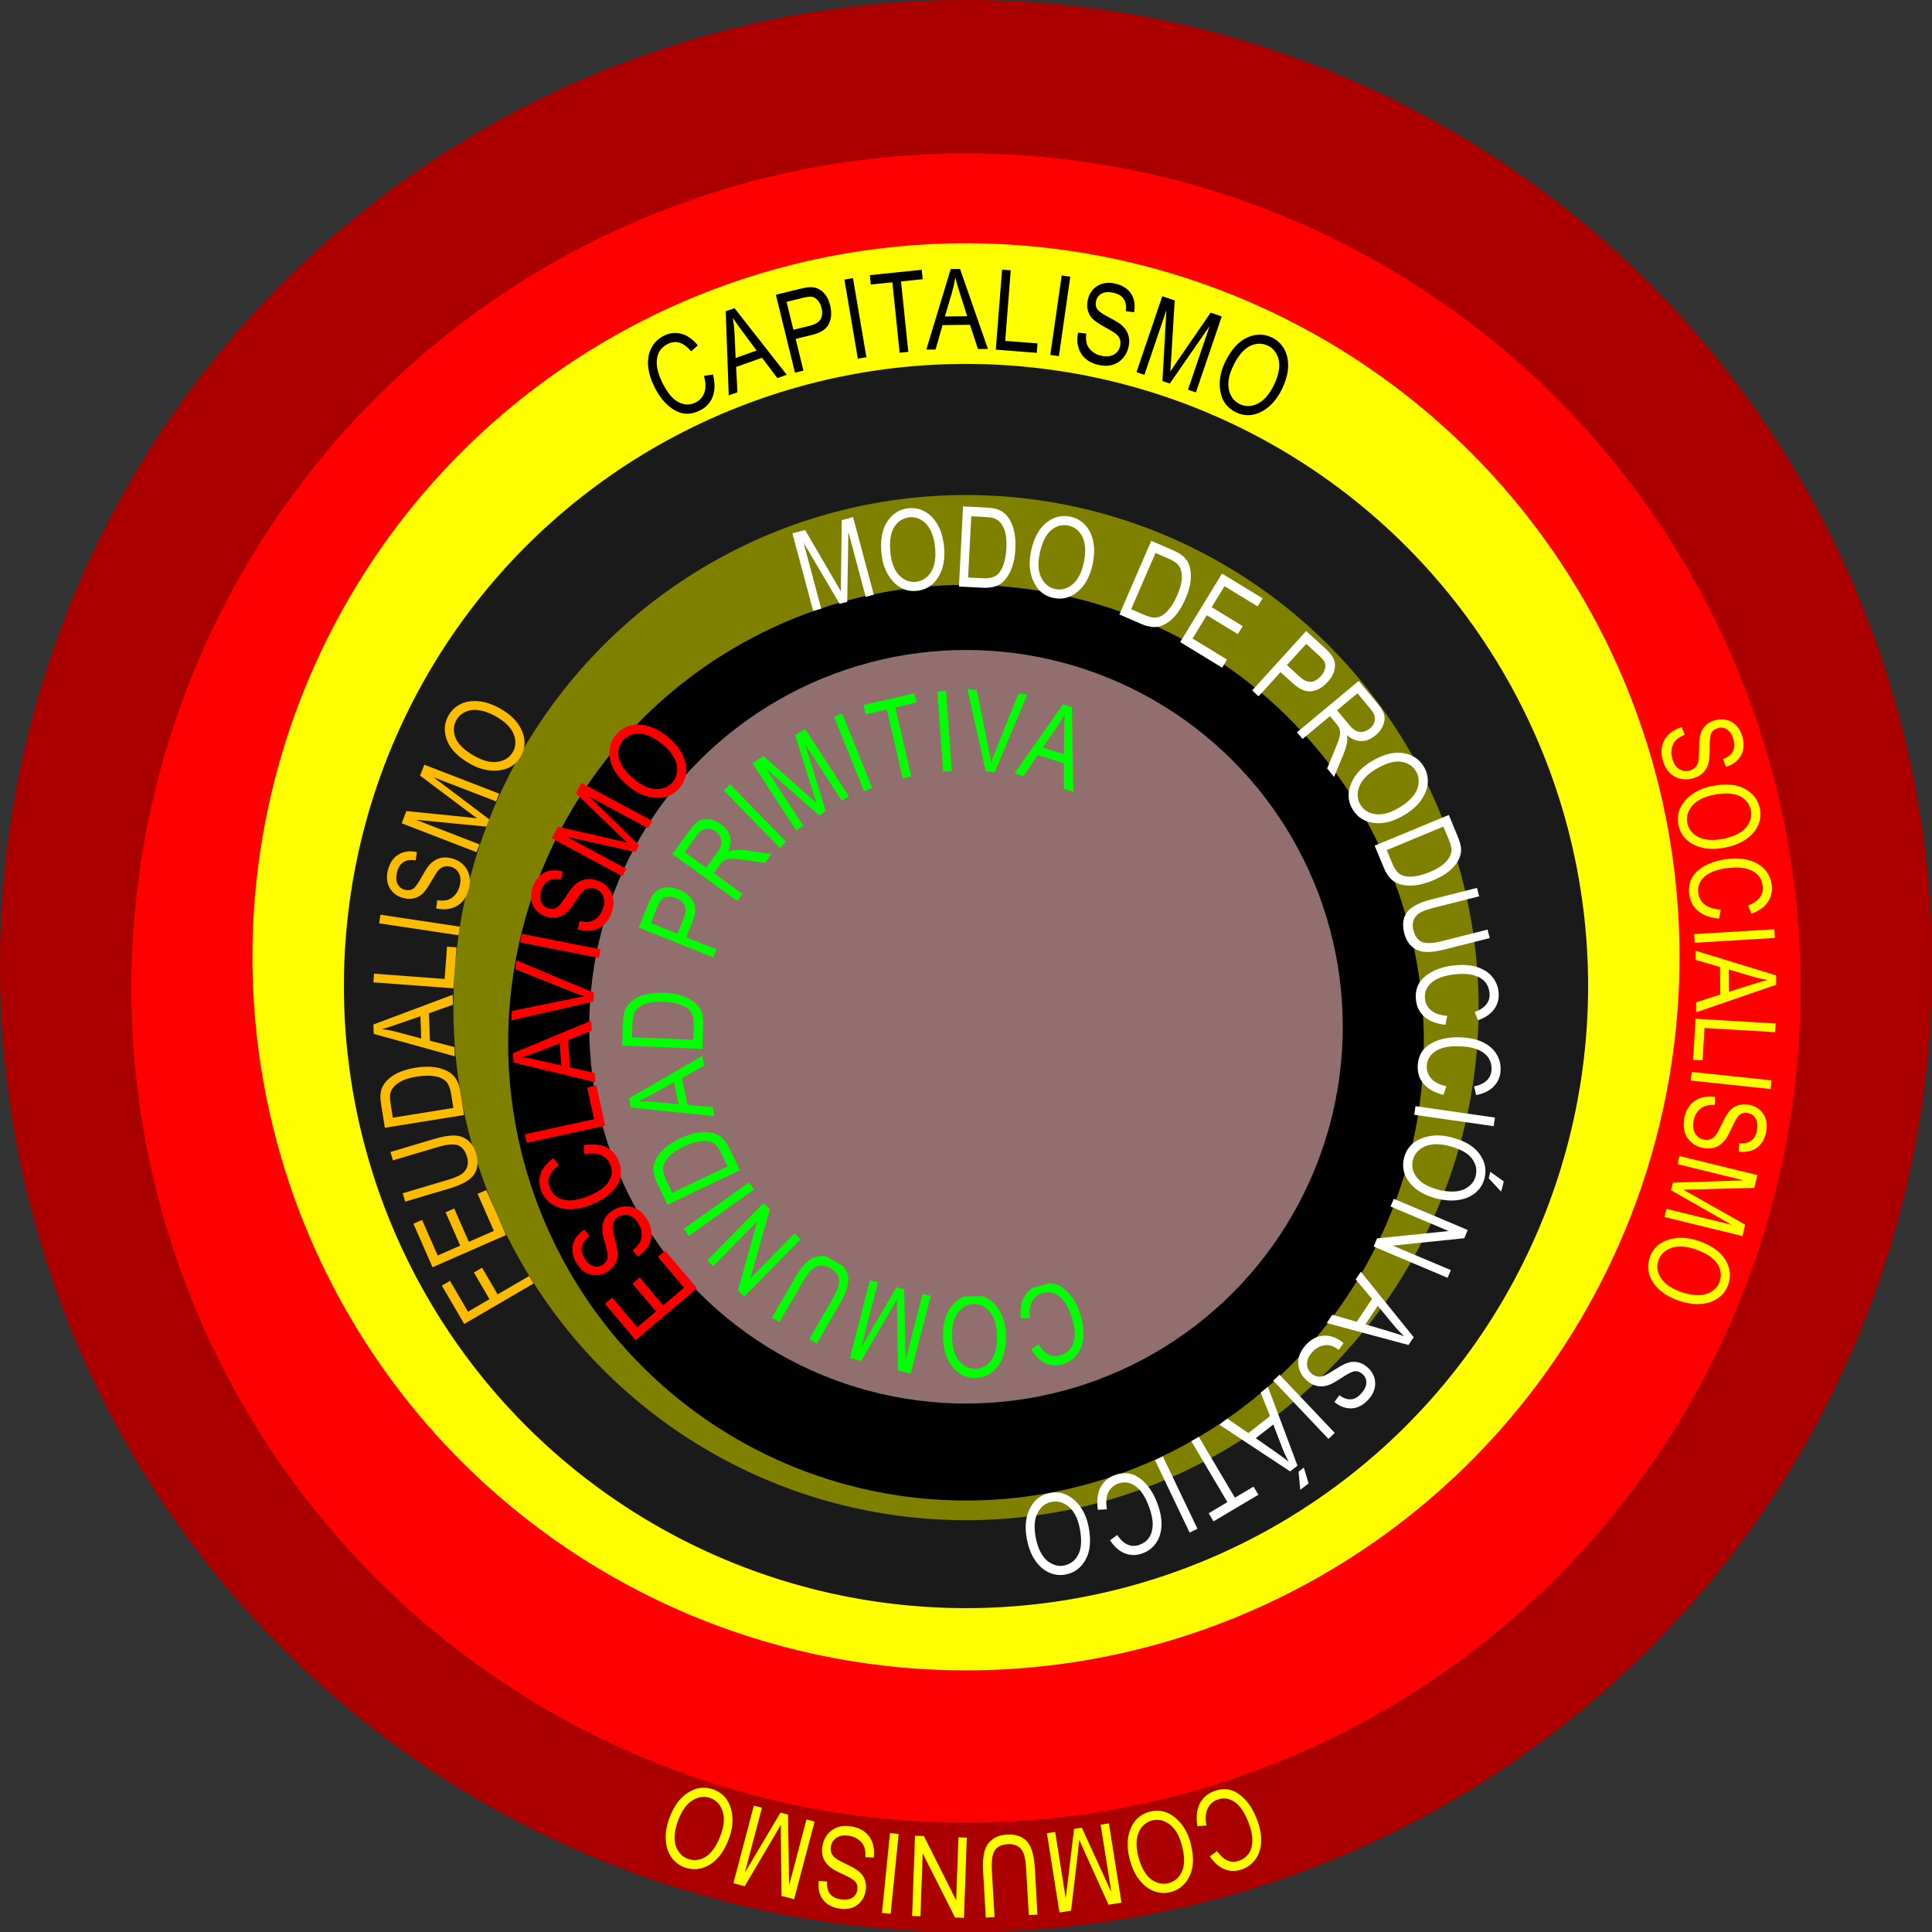 <?xml version="1.0" encoding="UTF-8" standalone="no"?>
<!-- Created with Inkscape (http://www.inkscape.org/) -->

<svg
   width="625.259mm"
   height="625.259mm"
   viewBox="0 0 625.259 625.259"
   version="1.1"
   id="svg5"
   inkscape:version="1.3 (0e150ed6c4, 2023-07-21)"
   sodipodi:docname="modos.svg"
   inkscape:export-filename="D:\Users\Tona\Downloads\Cursos\Historia\Modos otro.png"
   inkscape:export-xdpi="96"
   inkscape:export-ydpi="96"
   xmlns:inkscape="http://www.inkscape.org/namespaces/inkscape"
   xmlns:sodipodi="http://sodipodi.sourceforge.net/DTD/sodipodi-0.dtd"
   xmlns="http://www.w3.org/2000/svg"
   xmlns:svg="http://www.w3.org/2000/svg">
  <rect x="0" y="0" width="625.259" height="625.259" fill="#333333" stroke="none"/>
  <sodipodi:namedview
     id="namedview7"
     pagecolor="#ffffff"
     bordercolor="#666666"
     borderopacity="1.0"
     inkscape:pageshadow="2"
     inkscape:pageopacity="0.0"
     inkscape:pagecheckerboard="0"
     inkscape:document-units="mm"
     showgrid="false"
     inkscape:zoom="0.14928528"
     inkscape:cx="1349.7647"
     inkscape:cy="1329.6689"
     inkscape:window-width="1366"
     inkscape:window-height="705"
     inkscape:window-x="-8"
     inkscape:window-y="-8"
     inkscape:window-maximized="1"
     inkscape:current-layer="layer1"
     inkscape:snap-bbox="true"
     inkscape:showpageshadow="2"
     inkscape:deskcolor="#d1d1d1"
     showguides="false" />
  <defs
     id="defs2" />
  <g
     inkscape:label="Capa 1"
     inkscape:groupmode="layer"
     id="layer1"
     transform="translate(207.63,106.325)">
    <circle
       style="fill:#f9f9f9;stroke:#000000;stroke-width:0.07;stroke-opacity:0.024;-inkscape-stroke:none;paint-order:stroke fill markers;stop-color:#000000"
       id="path31"
       cx="105"
       cy="28.8"
       r="11.077" />
    <circle
       style="fill:#f9f9f9;stroke:#000000;stroke-width:0.07;stroke-opacity:0.024;-inkscape-stroke:none;paint-order:stroke fill markers;stop-color:#000000"
       id="path33"
       cx="105"
       cy="68.235"
       r="38.105" />
    <circle
       style="fill:#aa0000;stroke:none;stroke-width:0.515;stroke-opacity:0.024;-inkscape-stroke:none;paint-order:stroke fill markers;stop-color:#000000"
       id="path35"
       cx="172.343"
       cy="154.546"
       r="312.63"
       transform="rotate(21.142)" />
    <circle
       style="fill:#ff0000;stroke:none;stroke-width:0.445;stroke-opacity:0.024;-inkscape-stroke:none;paint-order:stroke fill markers;stop-color:#000000"
       id="path35-8"
       cx="-111.14"
       cy="-210.294"
       r="270.094"
       transform="rotate(-178.34)" />
    <circle
       style="fill:#ffff00;fill-opacity:1;stroke:none;stroke-width:0.093;stroke-opacity:0.012;-inkscape-stroke:none;paint-order:stroke fill markers;stop-color:#000000"
       id="path183"
       cx="-202.95"
       cy="105.743"
       r="230.926"
       transform="rotate(-89.79)" />
    <circle
       style="fill:#1a1a1a;stroke:none;stroke-width:0.069;stroke-opacity:0.012;-inkscape-stroke:none;paint-order:stroke fill markers;stop-color:#000000"
       id="path3296"
       cx="212.298"
       cy="-105.988"
       r="201.337"
       transform="rotate(90.266)" />
    <circle
       style="fill:#808000;stroke:none;stroke-width:0.06;stroke-opacity:0.012;-inkscape-stroke:none;paint-order:stroke fill markers;stop-color:#000000"
       id="path3422"
       cx="105"
       cy="219.769"
       r="165.89" />
    <ellipse
       style="fill:#000000;stroke:none;stroke-width:0.062;stroke-opacity:0.012;-inkscape-stroke:none;paint-order:stroke fill markers;stop-color:#000000"
       id="path3548"
       cx="119.65"
       cy="-223.894"
       transform="rotate(127.448)"
       rx="148.167"
       ry="148.167" />
    <circle
       style="fill:#916f6f;stroke:none;stroke-width:0.074;stroke-opacity:0.012;-inkscape-stroke:none;paint-order:stroke fill markers;stop-color:#000000"
       id="path3652"
       cx="105"
       cy="225.97"
       r="121.937" />
    <path
       style="font-stretch:condensed;font-size:36.286px;line-height:1.25;font-family:Arial;-inkscape-font-specification:'Arial, Condensed';text-align:center;text-anchor:middle;fill:#00ff00;stroke-width:0.265"
       d="m 125.665,320.294 -2.965,-0.017 q -0.358,-4.462 1.278,-7.209 1.624,-2.725 4.848,-3.693 2.834,-0.85 5.266,-0.082 2.42,0.791 4.626,3.459 2.189,2.673 3.437,6.831 1.232,4.107 0.81,7.323 -0.434,3.238 -2.191,5.337 -1.751,2.116 -4.45,2.926 -2.953,0.886 -5.629,-0.328 -2.671,-1.196 -4.589,-4.506 l 2.418,-1.558 q 2.916,4.786 7.005,3.559 2.036,-0.611 3.214,-2.111 1.183,-1.483 1.42,-3.959 0.221,-2.471 -0.793,-5.848 -1.532,-5.108 -4.1,-7.131 -2.563,-2.006 -5.549,-1.11 -2.206,0.662 -3.333,2.702 -1.139,2.062 -0.725,5.415 z m -7.749,5.261 q 0.194,6.641 -2.625,10.286 -2.818,3.663 -7.175,3.79 -2.816,0.082 -5.182,-1.444 -2.366,-1.526 -3.801,-4.533 -1.452,-2.989 -1.574,-7.186 -0.168,-5.774 2.347,-9.48 2.77,-4.087 7.446,-4.223 4.711,-0.137 7.7,3.888 2.712,3.643 2.865,8.903 z m -2.906,0.032 q -0.14,-4.799 -2.325,-7.395 -2.202,-2.577 -5.231,-2.489 -3.099,0.09 -5.111,2.825 -2.03,2.736 -1.878,7.925 0.098,3.347 1.255,5.955 0.891,1.995 2.609,3.15 1.7,1.173 3.684,1.116 3.188,-0.093 5.182,-2.81 1.977,-2.716 1.815,-8.277 z m -21.42,-12.503 -6.493,25.149 -4.1,-1.059 -0.292,-19.069 -0.017,-3.975 q -0.719,1.297 -2.139,3.748 l -9.458,16.223 -3.671,-0.948 6.493,-25.149 2.625,0.678 -5.434,21.049 11.439,-19.499 2.453,0.633 0.443,22.951 5.527,-21.41 z m -48.944,8.458 -2.454,-1.42 7.516,-12.989 q 1.89,-3.266 3.75,-4.995 1.836,-1.722 4.223,-1.957 2.373,-0.244 4.964,1.255 3.65,2.112 4.215,5.345 0.55,3.225 -2.645,8.745 l -7.516,12.989 -2.438,-1.411 7.507,-12.974 q 1.766,-3.052 2.08,-4.692 0.314,-1.64 -0.342,-2.982 -0.681,-1.335 -2.23,-2.232 -2.607,-1.508 -4.624,-0.711 -2.033,0.789 -4.5,5.052 z m 6.784,-26.739 -18.211,18.52 -2.059,-2.025 6.314,-22.392 -14.298,14.541 -1.92,-1.888 18.211,-18.52 2.059,2.025 -6.339,22.392 14.311,-14.553 z m -14.964,-16.215 -21.155,15.07 -1.634,-2.294 21.155,-15.07 z m -4.631,-6.187 -23.454,11.16 -3.159,-6.64 q -1.172,-2.464 -1.349,-3.949 -0.239,-1.946 0.662,-3.886 0.902,-1.94 2.846,-3.709 1.928,-1.761 5.032,-3.238 3.984,-1.896 7.323,-2.052 3.324,-0.149 5.367,1.135 2.02,1.276 3.428,4.236 z m -3.978,-1.227 -1.949,-4.096 q -1.18,-2.48 -2.589,-3.379 -1.425,-0.892 -3.544,-0.727 -2.818,0.222 -6.146,1.806 -3.568,1.698 -5.135,3.64 -1.591,1.934 -1.556,3.782 0.023,1.245 1.081,3.469 l 1.918,4.032 z m -4.221,-16.241 -27.086,-2.828 -0.606,-2.969 23.707,-13.734 0.645,3.16 -7.212,4.003 1.778,8.715 8.175,0.719 z m -11.68,-3.892 -1.442,-7.066 -6.605,3.608 q -3.041,1.669 -4.976,2.552 2.529,-0.1 5.091,0.137 z m 7.692,-17.911 -25.952,-1.08 0.306,-7.346 q 0.113,-2.726 0.65,-4.122 0.697,-1.833 2.4,-3.128 1.703,-1.295 4.248,-1.951 2.528,-0.657 5.962,-0.514 4.408,0.183 7.434,1.604 3.009,1.42 4.216,3.509 1.191,2.071 1.054,5.346 z m -2.945,-2.942 0.189,-4.532 q 0.114,-2.744 -0.712,-4.197 -0.844,-1.454 -2.795,-2.297 -2.596,-1.119 -6.278,-1.272 -3.948,-0.164 -6.241,0.822 -2.31,0.968 -3.141,2.618 -0.56,1.112 -0.663,3.572 l -0.186,4.461 z m 6.51,-26.637 -24.105,-9.675 2.99,-7.449 q 1.056,-2.631 2.018,-3.696 1.311,-1.459 3.414,-1.799 2.103,-0.34 4.569,0.65 3.256,1.307 4.644,3.792 1.389,2.486 -0.248,6.563 l -2.033,5.064 9.8,3.933 z m -11.595,-7.689 2.052,-5.114 q 0.97,-2.417 0.334,-3.971 -0.653,-1.56 -2.856,-2.445 -1.431,-0.574 -2.674,-0.424 -1.237,0.133 -1.932,0.771 -0.688,0.621 -1.507,2.66 l -2.033,5.064 z m 19.428,-10.58 -21.071,-15.188 5.522,-7.661 q 1.73,-2.4 3.138,-3.111 1.418,-0.725 3.326,-0.464 1.894,0.251 3.705,1.557 2.386,1.72 2.965,4.037 0.589,2.303 -0.717,4.965 1.269,-0.549 2.221,-0.627 1.943,-0.15 3.983,0.141 l 7.91,1.115 -2.072,2.875 -6.041,-0.86 q -3.536,-0.518 -4.925,-0.47 -1.378,0.033 -2.146,0.462 -0.772,0.405 -1.601,1.554 l -1.906,2.645 9.357,6.744 z m -10.124,-10.77 3.543,-4.916 q 1.16,-1.61 1.373,-2.723 0.213,-1.113 -0.269,-2.203 -0.481,-1.09 -1.588,-1.887 -1.595,-1.15 -3.174,-0.868 -1.593,0.271 -2.919,2.111 l -3.937,5.462 z m 23.838,-6.425 -18.108,-18.621 2.02,-1.964 18.108,18.621 z m 5.297,-5.659 -14.171,-21.768 3.549,-2.31 14.266,12.658 2.944,2.671 q -0.471,-1.406 -1.321,-4.108 l -5.584,-17.929 3.178,-2.069 14.171,21.768 -2.272,1.479 -11.861,-18.219 6.664,21.602 -2.123,1.382 -17.231,-15.167 12.064,18.531 z m 21.963,-12.688 -9.701,-24.094 2.613,-1.052 9.701,24.094 z m 12.517,-4.155 -5.162,-22.32 -6.836,1.581 -0.691,-2.986 16.451,-3.805 0.691,2.986 -6.87,1.589 5.162,22.32 z m 13.062,-2.175 -1.864,-25.907 2.81,-0.202 1.864,25.907 z m 13.823,-0.076 -5.967,-26.593 3.036,0.265 3.884,19.28 q 0.444,2.244 0.742,4.333 0.681,-2.093 1.499,-4.138 l 7.377,-18.297 2.859,0.249 -10.554,25.152 z m 9.319,0.575 15.663,-22.278 2.888,0.917 0.447,27.394 -3.073,-0.976 0.017,-8.248 -8.477,-2.692 -4.61,6.79 z m 9.088,-8.305 6.873,2.183 0.066,-7.526 q 0.023,-3.469 0.195,-5.589 -1.145,2.258 -2.599,4.38 z"
       id="text236"
       aria-label="COMUNIDAD PRIMITIVA" />
    <circle
       style="fill:#916f6f;stroke:none;stroke-width:0.07;stroke-opacity:0.012;-inkscape-stroke:none;paint-order:stroke fill markers;stop-color:#000000"
       id="path2190"
       cx="105"
       cy="228.168"
       r="85.072" />
    <path
       d="m -21.25,152.909 -21.09,-15.161 2.472,-3.438 17.88,6.634 3.711,1.424 q -0.948,-1.14 -2.719,-3.351 l -11.696,-14.692 2.213,-3.079 21.09,15.161 -1.582,2.201 -17.652,-12.689 14.033,17.724 -1.479,2.057 -21.553,-7.9 17.954,12.906 z m 5.376,-28.333 q -4.7,-4.696 -5.152,-9.282 -0.465,-4.598 2.616,-7.681 1.991,-1.993 4.76,-2.507 2.769,-0.515 5.876,0.687 3.107,1.177 6.078,4.145 4.086,4.083 4.801,8.505 0.791,4.873 -2.515,8.182 -3.331,3.334 -8.268,2.458 -4.473,-0.788 -8.195,-4.507 z m 2.092,-2.018 q 3.396,3.394 6.767,3.781 3.37,0.362 5.512,-1.781 2.192,-2.193 1.777,-5.563 -0.402,-3.382 -4.074,-7.052 -2.369,-2.367 -5,-3.469 -2.017,-0.839 -4.059,-0.5 -2.042,0.314 -3.445,1.718 -2.254,2.256 -1.84,5.601 0.427,3.332 4.362,7.265 z M 10.249,116.899 -5.161,95.99 0.758,91.627 q 2.196,-1.619 3.621,-2.075 1.865,-0.605 3.941,-0.087 2.076,0.517 4.182,2.09 2.095,1.559 4.135,4.326 2.617,3.551 3.405,6.8 0.777,3.235 -0.096,5.485 -0.869,2.225 -3.508,4.17 z m 0.449,-4.139 3.651,-2.691 q 2.211,-1.629 2.826,-3.183 0.605,-1.568 0.041,-3.618 -0.753,-2.724 -2.94,-5.691 -2.344,-3.181 -4.549,-4.351 Q 7.526,92.031 5.719,92.417 4.502,92.676 2.519,94.137 L -1.075,96.786 Z M 21.181,93.511 q -3.095,-5.879 -2.167,-10.392 0.92,-4.529 4.777,-6.559 2.493,-1.312 5.289,-0.982 2.797,0.33 5.408,2.399 2.618,2.046 4.574,5.761 2.69,5.111 2.062,9.547 -0.69,4.888 -4.83,7.067 -4.17,2.195 -8.625,-0.105 -4.038,-2.079 -6.489,-6.736 z M 23.777,92.205 q 2.236,4.249 5.34,5.619 3.111,1.346 5.792,-0.065 2.744,-1.444 3.348,-4.785 0.62,-3.349 -1.798,-7.943 -1.56,-2.963 -3.746,-4.796 -1.678,-1.399 -3.728,-1.682 -2.043,-0.306 -3.799,0.618 -2.822,1.485 -3.419,4.803 -0.581,3.309 2.011,8.232 z m 32.375,-1.219 -7.13,-24.976 7.07,-2.018 q 2.624,-0.749 4.118,-0.678 1.959,0.086 3.723,1.296 1.764,1.21 3.187,3.42 1.418,2.193 2.362,5.498 1.211,4.242 0.813,7.562 -0.402,3.302 -2.007,5.105 -1.592,1.781 -4.744,2.681 z m 1.868,-3.721 4.361,-1.245 q 2.641,-0.754 3.761,-1.995 1.115,-1.258 1.303,-3.375 0.246,-2.816 -0.765,-6.359 -1.085,-3.799 -2.741,-5.666 -1.645,-1.889 -3.472,-2.16 -1.231,-0.183 -3.6,0.493 l -4.293,1.226 z m 19.014,-1.838 -3.589,-25.725 15.249,-2.128 0.424,3.036 -12.459,1.738 1.099,7.879 11.669,-1.628 0.421,3.018 -11.669,1.628 1.222,8.756 12.95,-1.807 0.424,3.036 z m 27.934,-2.663 1.328,-25.94 8.016,0.41 q 2.831,0.145 4.151,0.709 1.806,0.767 2.81,2.645 1.004,1.879 0.868,4.533 -0.179,3.504 -2.08,5.624 -1.9,2.12 -6.289,1.896 l -5.45,-0.279 -0.54,10.546 z m 3.51,-13.463 5.503,0.282 q 2.601,0.133 3.864,-0.973 1.264,-1.124 1.385,-3.495 0.079,-1.539 -0.467,-2.667 -0.528,-1.127 -1.356,-1.577 -0.811,-0.45 -3.005,-0.562 l -5.45,-0.279 z m 16.292,14.74 4.92,-25.504 9.273,1.789 q 2.905,0.56 4.142,1.539 1.254,0.982 1.819,2.823 0.568,1.824 0.146,4.016 -0.557,2.888 -2.416,4.388 -1.842,1.503 -4.806,1.437 1.031,0.921 1.503,1.751 0.953,1.7 1.547,3.673 l 2.314,7.646 -3.479,-0.671 -1.76,-5.843 q -1.017,-3.426 -1.644,-4.666 -0.61,-1.236 -1.322,-1.753 -0.692,-0.53 -2.083,-0.799 l -3.201,-0.618 -2.185,11.325 z m 5.515,-13.714 5.95,1.148 q 1.948,0.376 3.048,0.101 1.1,-0.275 1.886,-1.17 0.786,-0.895 1.045,-2.234 0.373,-1.931 -0.547,-3.245 -0.916,-1.332 -3.143,-1.761 l -6.611,-1.275 z m 19.036,5.882 q 2.223,-6.261 6.17,-8.639 3.952,-2.394 8.06,-0.936 2.655,0.943 4.308,3.222 1.654,2.279 1.903,5.602 0.272,3.312 -1.133,7.269 -1.933,5.443 -5.619,7.988 -4.061,2.807 -8.469,1.242 -4.441,-1.577 -5.771,-6.411 -1.209,-4.378 0.551,-9.337 z m 2.72,1.022 q -1.607,4.525 -0.509,7.735 1.12,3.199 3.975,4.213 2.922,1.037 5.787,-0.784 2.882,-1.816 4.619,-6.708 1.12,-3.156 0.985,-6.005 -0.109,-2.182 -1.292,-3.881 -1.16,-1.709 -3.03,-2.373 -3.005,-1.067 -5.848,0.744 -2.826,1.817 -4.688,7.059 z m 15.431,19.273 12.265,-22.896 6.481,3.472 q 2.405,1.288 3.429,2.379 1.347,1.425 1.772,3.522 0.424,2.097 -0.092,4.674 -0.508,2.562 -2.131,5.592 -2.083,3.889 -4.679,5.996 -2.588,2.091 -4.994,2.269 -2.383,0.171 -5.272,-1.377 z m 3.931,-1.372 3.998,2.142 q 2.421,1.297 4.089,1.185 1.676,-0.127 3.285,-1.517 2.137,-1.85 3.877,-5.099 1.866,-3.483 1.976,-5.977 0.134,-2.501 -0.99,-3.967 -0.757,-0.988 -2.928,-2.151 l -3.936,-2.108 z m 41.541,-0.767 2.279,1.686 -8.923,12.066 q -2.244,3.034 -4.285,4.544 -2.017,1.506 -4.416,1.472 -2.385,-0.023 -4.793,-1.803 -3.39,-2.507 -3.59,-5.784 -0.185,-3.266 3.607,-8.394 l 8.923,-12.066 2.265,1.675 -8.912,12.052 q -2.096,2.835 -2.592,4.429 -0.496,1.594 0.006,3.001 0.527,1.403 1.966,2.467 2.422,1.791 4.516,1.224 2.108,-0.556 5.037,-4.517 z m 7.593,29.843 1.4,2.613 q -3.749,2.444 -6.945,2.319 -3.17,-0.126 -5.559,-2.497 -2.1,-2.084 -2.585,-4.588 -0.46,-2.504 0.831,-5.716 1.304,-3.2 4.361,-6.28 3.021,-3.043 6.048,-4.207 3.053,-1.164 5.736,-0.623 2.696,0.529 4.695,2.513 2.188,2.172 2.399,5.103 0.224,2.918 -1.768,6.183 l -2.523,-1.381 q 2.813,-4.846 -0.217,-7.854 -1.509,-1.498 -3.389,-1.817 -1.868,-0.331 -4.157,0.642 -2.276,0.986 -4.76,3.488 -3.757,3.785 -4.309,7.007 -0.539,3.209 1.674,5.406 1.635,1.623 3.965,1.639 2.355,0.016 5.104,-1.948 z m 14.23,17.807 1.008,2.788 q -4.063,1.877 -7.207,1.291 -3.119,-0.583 -5.14,-3.274 -1.777,-2.366 -1.896,-4.914 -0.094,-2.544 1.647,-5.536 1.752,-2.978 5.223,-5.585 3.428,-2.575 6.592,-3.289 3.189,-0.711 5.765,0.212 2.591,0.912 4.283,3.165 1.851,2.465 1.637,5.396 -0.2,2.92 -2.643,5.863 l -2.297,-1.731 q 3.484,-4.389 0.919,-7.803 -1.277,-1.7 -3.092,-2.287 -1.801,-0.598 -4.206,0.035 -2.395,0.647 -5.214,2.764 -4.264,3.203 -5.275,6.311 -0.997,3.098 0.876,5.591 1.383,1.842 3.687,2.194 2.328,0.356 5.332,-1.191 z m -3.646,11.335 22.227,-13.439 1.458,2.411 -22.227,13.439 z m 15.265,0.483 q 6.018,-2.816 10.482,-1.678 4.481,1.131 6.328,5.078 1.194,2.551 0.734,5.33 -0.46,2.778 -2.65,5.289 -2.166,2.52 -5.969,4.3 -5.231,2.448 -9.633,1.613 -4.851,-0.918 -6.834,-5.155 -1.998,-4.269 0.508,-8.611 2.266,-3.936 7.032,-6.167 z m 1.184,2.654 q -4.349,2.035 -5.862,5.072 -1.49,3.045 -0.205,5.789 1.314,2.808 4.624,3.568 3.317,0.776 8.019,-1.425 3.033,-1.419 4.966,-3.517 1.476,-1.61 1.854,-3.646 0.401,-2.027 -0.44,-3.824 -1.352,-2.888 -4.638,-3.639 -3.278,-0.735 -8.317,1.623 z m 15.763,-2.057 5.312,-0.354 1.45,3.097 -5.845,-0.786 z m -18.643,26.56 24.911,-7.356 0.818,2.77 -16.387,16.515 19.558,-5.775 0.763,2.583 -24.911,7.356 -0.818,-2.77 16.409,-16.503 -19.575,5.78 z m 6.702,25.013 26.662,5.549 0.303,3.015 -24.973,11.269 -0.322,-3.208 7.579,-3.254 -0.889,-8.85 -8.061,-1.541 z m 11.227,5.051 0.721,7.175 6.936,-2.923 q 3.194,-1.354 5.209,-2.037 -2.526,-0.156 -5.051,-0.65 z m -0.913,16.36 0.201,2.665 q -2.149,0.146 -3.377,0.852 -1.21,0.725 -1.98,2.101 -0.77,1.376 -0.824,3.13 -0.078,2.515 1.101,3.934 1.196,1.438 3.162,1.499 1.151,0.036 2.017,-0.451 0.883,-0.469 1.464,-1.479 0.58,-0.992 1.677,-4.344 0.979,-2.983 1.922,-4.23 0.943,-1.247 2.346,-1.912 1.421,-0.665 3.174,-0.61 3.152,0.098 5.09,2.197 1.938,2.099 1.831,5.552 -0.074,2.373 -1.067,4.115 -0.994,1.759 -2.778,2.679 -1.784,0.937 -4.159,0.934 l -0.164,-2.717 q 2.539,-0.134 3.802,-1.406 1.262,-1.255 1.335,-3.61 0.074,-2.391 -0.967,-3.682 -1.023,-1.29 -2.724,-1.343 -1.576,-0.049 -2.472,0.845 -0.896,0.894 -1.882,4.089 -0.966,3.125 -1.643,4.38 -1.052,1.917 -2.712,2.858 -1.642,0.942 -3.891,0.872 -2.231,-0.069 -4.041,-1.171 -1.792,-1.102 -2.692,-2.938 -0.901,-1.818 -0.822,-4.351 0.123,-3.949 2.569,-6.231 2.446,-2.264 6.504,-2.226 z m -9.546,21.031 25.768,3.263 -0.354,2.795 -25.768,-3.263 z m -0.407,5.419 23.55,13.676 -0.664,2.956 -27.253,2.816 0.706,-3.146 8.219,-0.697 1.948,-8.678 -7.163,-4.005 z m 9.06,8.335 -1.58,7.036 7.504,-0.585 q 3.458,-0.277 5.585,-0.29 -2.348,-0.945 -4.588,-2.21 z m 16.486,4.536 4.417,2.971 -0.749,3.336 -4.142,-4.198 z m -32.615,13.827 21.527,7.837 2.4,-6.593 2.88,1.049 -5.776,15.866 -2.88,-1.049 2.412,-6.626 -21.527,-7.837 z m -4.975,12.28 23.518,11.026 -1.196,2.551 -23.518,-11.026 z m -3.142,24.713 -2.2,1.988 q -3.274,-3.051 -3.921,-6.183 -0.64,-3.107 1.087,-5.997 1.518,-2.54 3.832,-3.613 2.32,-1.049 5.748,-0.568 3.419,0.496 7.145,2.723 3.68,2.2 5.538,4.859 1.864,2.683 1.984,5.418 0.135,2.744 -1.31,5.162 -1.582,2.646 -4.376,3.556 -2.779,0.919 -6.427,-0.23 l 0.734,-2.781 q 5.381,1.565 7.572,-2.1 1.091,-1.825 0.948,-3.727 -0.128,-1.893 -1.623,-3.881 -1.504,-1.973 -4.531,-3.782 -4.577,-2.736 -7.837,-2.497 -3.245,0.248 -4.845,2.925 -1.182,1.977 -0.637,4.243 0.551,2.29 3.119,4.486 z m -1.068,8.09 q 5.127,4.226 6.015,8.747 0.902,4.532 -1.87,7.895 -1.792,2.174 -4.499,2.95 -2.707,0.777 -5.915,-0.123 -3.206,-0.874 -6.446,-3.545 -4.457,-3.674 -5.592,-8.008 -1.253,-4.775 1.722,-8.385 2.998,-3.637 7.995,-3.237 4.528,0.357 8.588,3.704 z m -1.889,2.208 q -3.705,-3.054 -7.097,-3.118 -3.389,-0.039 -5.317,2.299 -1.972,2.392 -1.238,5.707 0.723,3.329 4.729,6.631 2.584,2.13 5.308,2.975 2.088,0.642 4.088,0.11 2.003,-0.507 3.265,-2.039 2.029,-2.461 1.296,-5.751 -0.743,-3.276 -5.036,-6.815 z"
       id="text2365"
       style="font-stretch:condensed;font-size:36.286px;line-height:1.25;font-family:Arial;-inkscape-font-specification:'Arial, Condensed';text-align:center;text-anchor:middle;fill:#ffffff;stroke-width:0.265"
       transform="rotate(39.327,103.225,229.579)"
       aria-label="MODO DE PRODUCCIÓN ASIÁTICO" />
    <path
       d="m 16.863,310.572 -19.816,16.792 -9.954,-11.746 2.338,-1.982 8.133,9.597 6.069,-5.143 -7.617,-8.989 2.325,-1.97 7.617,8.989 6.745,-5.716 -8.453,-9.976 2.338,-1.982 z m -19.18,-10.24 -1.61,-2.133 q 1.729,-1.285 2.38,-2.543 0.626,-1.264 0.529,-2.838 -0.097,-1.574 -0.999,-3.078 -1.294,-2.158 -3.053,-2.714 -1.784,-0.562 -3.47,0.449 -0.988,0.592 -1.453,1.47 -0.489,0.872 -0.432,2.036 0.048,1.149 0.938,4.561 0.789,3.039 0.671,4.597 -0.119,1.559 -0.939,2.877 -0.836,1.328 -2.34,2.23 -2.705,1.622 -5.47,0.904 -2.765,-0.718 -4.542,-3.681 -1.221,-2.036 -1.327,-4.038 -0.115,-2.018 0.888,-3.755 0.994,-1.753 2.994,-3.035 l 1.607,2.197 q -2.063,1.485 -2.438,3.239 -0.383,1.738 0.829,3.759 1.23,2.051 2.804,2.574 1.559,0.532 3.017,-0.343 1.352,-0.811 1.623,-2.048 0.271,-1.237 -0.628,-4.458 -0.878,-3.151 -0.987,-4.573 -0.152,-2.182 0.736,-3.871 0.872,-1.68 2.802,-2.837 1.915,-1.148 4.032,-1.199 2.103,-0.042 3.853,1.016 1.741,1.043 3.044,3.215 2.032,3.388 1.208,6.63 -0.833,3.227 -4.267,5.39 z m -17.24,-33.102 -0.218,-2.957 q 4.419,-0.711 7.288,0.702 2.846,1.403 4.065,4.54 1.072,2.758 0.499,5.243 -0.597,2.475 -3.081,4.886 -2.491,2.394 -6.537,3.967 -3.996,1.554 -7.236,1.387 -3.262,-0.176 -5.494,-1.761 -2.248,-1.578 -3.269,-4.204 -1.117,-2.873 -0.12,-5.637 0.981,-2.758 4.128,-4.931 l 1.745,2.287 q -4.54,3.286 -2.992,7.265 0.77,1.982 2.359,3.037 1.572,1.062 4.059,1.102 2.481,0.024 5.767,-1.254 4.971,-1.932 6.784,-4.652 1.796,-2.713 0.667,-5.62 -0.835,-2.147 -2.957,-3.108 -2.146,-0.972 -5.456,-0.293 z m 6.737,-9.252 -25.377,5.539 -0.601,-2.752 22.382,-4.885 -2.237,-10.248 2.995,-0.654 z m -3.156,-14.075 -26.484,-6.345 -0.212,-3.022 25.299,-10.516 0.226,3.217 -7.673,3.026 0.623,8.872 8.011,1.782 z m -11.071,-5.386 -0.505,-7.193 -7.02,2.713 q -3.233,1.257 -5.267,1.88 2.521,0.231 5.029,0.801 z m 10.365,-20.678 -26.573,6.057 0.255,-3.037 19.267,-3.949 q 2.243,-0.452 4.331,-0.757 -2.095,-0.674 -4.143,-1.485 l -18.322,-7.315 0.24,-2.86 25.187,10.469 z m 1.794,-14.161 -25.484,-5.02 0.545,-2.764 25.484,5.02 z m -6.805,-9.262 0.54,-2.618 q 2.107,0.451 3.481,0.11 1.363,-0.364 2.481,-1.475 1.119,-1.112 1.653,-2.782 0.767,-2.396 0.024,-4.085 -0.754,-1.711 -2.627,-2.311 -1.097,-0.351 -2.063,-0.121 -0.978,0.208 -1.814,1.019 -0.831,0.794 -2.808,3.715 -1.762,2.599 -3.012,3.538 -1.25,0.939 -2.782,1.193 -1.549,0.248 -3.22,-0.287 -3.004,-0.962 -4.289,-3.512 -1.286,-2.551 -0.232,-5.841 0.724,-2.261 2.158,-3.662 1.44,-1.418 3.408,-1.811 1.973,-0.41 4.256,0.246 l -0.59,2.657 q -2.478,-0.57 -4.042,0.306 -1.559,0.859 -2.277,3.103 -0.729,2.278 -0.083,3.806 0.629,1.522 2.249,2.041 1.502,0.481 2.61,-0.132 1.108,-0.613 2.935,-3.414 1.788,-2.739 2.785,-3.759 1.539,-1.554 3.394,-2.002 1.838,-0.453 3.981,0.233 2.126,0.681 3.562,2.238 1.419,1.552 1.78,3.565 0.366,1.996 -0.407,4.409 -1.205,3.763 -4.184,5.283 -2.974,1.504 -6.865,0.351 z m 14.452,-17.17 -22.883,-12.289 2.003,-3.731 18.591,4.252 3.865,0.929 q -1.088,-1.007 -3.132,-2.969 l -13.507,-13.046 1.794,-3.34 22.883,12.289 -1.283,2.388 -19.153,-10.285 16.219,15.749 -1.199,2.232 -22.397,-5.029 19.48,10.461 z m 1.986,-29.115 q -5.127,-4.226 -6.015,-8.747 -0.902,-4.532 1.87,-7.895 1.792,-2.174 4.499,-2.95 2.707,-0.777 5.915,0.123 3.206,0.875 6.446,3.546 4.457,3.674 5.591,8.008 1.253,4.775 -1.723,8.385 -2.998,3.637 -7.995,3.237 -4.528,-0.357 -8.588,-3.704 z m 1.889,-2.208 q 3.705,3.054 7.097,3.118 3.389,0.039 5.317,-2.299 1.972,-2.392 1.238,-5.707 -0.723,-3.329 -4.729,-6.631 -2.584,-2.13 -5.308,-2.975 -2.088,-0.642 -4.088,-0.11 -2.003,0.507 -3.265,2.039 -2.029,2.461 -1.297,5.751 0.743,3.276 5.036,6.815 z"
       id="text3188"
       style="font-stretch:condensed;font-size:36.286px;line-height:1.25;font-family:Arial;-inkscape-font-specification:'Arial, Condensed';text-align:center;text-anchor:middle;fill:#ff0000;stroke-width:0.265"
       inkscape:transform-center-x="123.35443"
       inkscape:transform-center-y="-14.17867"
       transform="translate(1.058)"
       aria-label="ESCLAVISMO" />
    <path
       style="font-stretch:condensed;font-size:36.286px;line-height:1.25;font-family:Arial;-inkscape-font-specification:'Arial, Condensed';text-align:center;text-anchor:middle;fill:#fabb00;stroke-width:0.265"
       d="m -34.961,309.066 -22.434,13.09 -7.242,-12.411 2.647,-1.545 5.822,9.978 6.948,-4.054 -5.036,-8.631 2.647,-1.545 5.036,8.631 10.192,-5.947 z m -8.902,-15.698 -23.784,10.439 -6.188,-14.098 2.807,-1.232 5.056,11.519 7.284,-3.197 -4.735,-10.789 2.79,-1.225 4.735,10.789 8.096,-3.553 -5.255,-11.973 2.807,-1.232 z m -36.603,-24.156 -0.808,-2.717 14.384,-4.278 q 3.617,-1.076 6.156,-1.054 2.517,0.009 4.414,1.479 1.892,1.452 2.746,4.322 1.202,4.042 -0.609,6.78 -1.816,2.721 -7.929,4.539 l -14.384,4.278 -0.803,-2.7 14.367,-4.273 q 3.38,-1.005 4.734,-1.981 1.355,-0.976 1.8,-2.402 0.423,-1.438 -0.087,-3.153 -0.859,-2.887 -2.873,-3.693 -2.019,-0.823 -6.74,0.581 z m 23.035,-14.681 -25.644,4.128 -1.169,-7.259 q -0.434,-2.694 -0.187,-4.169 0.317,-1.935 1.727,-3.544 1.41,-1.609 3.773,-2.761 2.345,-1.149 5.739,-1.695 4.356,-0.701 7.605,0.086 3.232,0.79 4.833,2.596 1.58,1.791 2.101,5.027 z m -3.474,-2.294 -0.721,-4.478 q -0.436,-2.711 -1.536,-3.97 -1.117,-1.256 -3.198,-1.693 -2.767,-0.578 -6.405,0.008 -3.901,0.628 -5.951,2.053 -2.07,1.41 -2.555,3.193 -0.327,1.201 0.064,3.633 l 0.71,4.408 z m 0.465,-16.699 -26.245,-7.27 -0.106,-3.028 25.652,-9.622 0.113,3.223 -7.775,2.755 0.312,8.889 7.944,2.061 z m -10.875,-5.77 -0.253,-7.207 -7.111,2.466 q -3.275,1.143 -5.33,1.694 2.511,0.32 4.998,0.977 z m 10.427,-16.234 -25.902,-1.936 0.21,-2.809 22.845,1.708 0.782,-10.46 3.057,0.229 z m 1.652,-17.174 -25.685,-3.867 0.419,-2.786 25.685,3.867 z m -7.234,-8.68 0.341,-2.651 q 2.135,0.291 3.479,-0.154 1.331,-0.466 2.363,-1.659 1.031,-1.193 1.438,-2.899 0.584,-2.447 -0.285,-4.075 -0.882,-1.649 -2.795,-2.106 -1.12,-0.267 -2.067,0.035 -0.96,0.281 -1.732,1.153 -0.769,0.855 -2.519,3.916 -1.561,2.724 -2.736,3.755 -1.175,1.031 -2.684,1.4 -1.526,0.365 -3.232,-0.043 -3.068,-0.732 -4.542,-3.178 -1.475,-2.446 -0.673,-5.807 0.551,-2.309 1.875,-3.815 1.329,-1.523 3.261,-2.064 1.936,-0.558 4.262,-0.076 l -0.388,2.694 q -2.514,-0.381 -4.007,0.611 -1.489,0.974 -2.036,3.267 -0.555,2.327 0.204,3.801 0.742,1.47 2.397,1.865 1.534,0.366 2.592,-0.329 1.058,-0.695 2.668,-3.626 1.576,-2.866 2.493,-3.959 1.417,-1.665 3.233,-2.252 1.799,-0.591 3.987,-0.069 2.171,0.518 3.721,1.962 1.533,1.44 2.044,3.42 0.515,1.963 -0.073,4.427 -0.917,3.843 -3.773,5.584 -2.852,1.724 -6.819,0.869 z m 13.059,-18.204 -24.228,-9.361 1.526,-3.95 18.975,1.918 3.95,0.444 q -1.205,-0.864 -3.475,-2.558 l -15.018,-11.273 1.367,-3.537 24.228,9.361 -0.977,2.529 -20.279,-7.835 18.044,13.62 -0.913,2.363 -22.848,-2.218 20.626,7.969 z m -2.075,-28.591 q -5.788,-3.262 -7.455,-7.557 -1.683,-4.304 0.457,-8.101 1.383,-2.454 3.912,-3.693 2.529,-1.239 5.845,-0.916 3.309,0.299 6.967,2.361 5.032,2.836 6.909,6.904 2.07,4.482 -0.226,8.557 -2.314,4.106 -7.304,4.588 -4.52,0.442 -9.104,-2.141 z m 1.473,-2.505 q 4.183,2.357 7.533,1.825 3.344,-0.556 4.831,-3.195 1.522,-2.701 0.218,-5.836 -1.296,-3.15 -5.818,-5.699 -2.917,-1.644 -5.748,-1.999 -2.168,-0.266 -4.044,0.609 -1.883,0.851 -2.857,2.579 -1.566,2.778 -0.268,5.889 1.306,3.095 6.153,5.827 z"
       id="text180"
       aria-label="FEUDALISMO" />
    <path
       d="m 20.187,20.076 2.932,-0.441 q 1.042,4.353 -0.151,7.32 -1.184,2.943 -4.221,4.396 -2.669,1.277 -5.19,0.893 Q 11.044,31.837 8.453,29.541 5.878,27.238 4.004,23.322 2.154,19.455 2.075,16.212 2.005,12.946 3.416,10.601 4.82,8.24 7.362,7.024 10.142,5.693 12.974,6.479 q 2.824,0.77 5.229,3.744 l -2.149,1.912 Q 12.435,7.857 8.583,9.7 6.665,10.617 5.733,12.281 q -0.94,1.648 -0.793,4.131 0.163,2.475 1.685,5.656 2.302,4.811 5.151,6.413 2.841,1.587 5.654,0.241 2.078,-0.994 2.876,-3.183 0.807,-2.213 -0.119,-5.462 z m 8.026,6.327 -0.982,-27.216 2.855,-1.014 16.91,21.557 -3.039,1.08 -4.971,-6.582 -8.381,2.978 0.43,8.196 z M 30.436,14.294 37.231,11.88 32.736,5.843 q -2.078,-2.778 -3.222,-4.571 0.452,2.49 0.576,5.06 z m 19.214,4.765 -6.186,-25.227 7.795,-1.911 q 2.753,-0.675 4.179,-0.514 1.95,0.215 3.451,1.726 1.502,1.511 2.134,4.092 0.835,3.407 -0.375,5.984 -1.211,2.577 -5.478,3.624 l -5.3,1.3 2.515,10.256 z M 49.142,5.155 54.493,3.843 q 2.53,-0.62 3.421,-2.043 0.887,-1.44 0.322,-3.746 -0.367,-1.497 -1.214,-2.421 -0.829,-0.928 -1.753,-1.121 -0.906,-0.197 -3.04,0.326 l -5.3,1.3 z m 20.849,9.359 -4.351,-25.607 2.777,-0.472 4.351,25.607 z m 13.533,-1.916 -2.355,-22.788 -6.979,0.721 -0.315,-3.049 16.795,-1.736 0.315,3.049 -7.014,0.725 2.355,22.788 z m 8.635,-1.011 7.883,-26.067 3.03,-0.035 9.018,25.871 -3.224,0.037 -2.572,-7.837 -8.894,0.103 -2.247,7.893 z M 98.182,0.85 105.393,0.767 103.095,-6.4 q -1.066,-3.301 -1.569,-5.368 -0.378,2.503 -1.094,4.974 z m 16.455,10.738 2.034,-25.894 2.808,0.221 -1.794,22.839 10.457,0.821 -0.24,3.056 z m 17.642,1.715 3.685,-25.711 2.789,0.4 -3.685,25.711 z m 8.983,-7.216 2.657,0.289 q -0.249,2.14 0.222,3.476 0.492,1.322 1.705,2.33 1.213,1.008 2.927,1.381 2.458,0.536 4.069,-0.365 1.632,-0.914 2.05,-2.835 0.245,-1.125 -0.076,-2.066 -0.3,-0.954 -1.187,-1.709 -0.87,-0.752 -3.965,-2.442 -2.754,-1.507 -3.808,-2.661 -1.054,-1.154 -1.452,-2.656 -0.394,-1.518 -0.021,-3.232 0.671,-3.081 3.088,-4.604 2.417,-1.522 5.793,-0.787 2.32,0.505 3.851,1.8 1.549,1.298 2.127,3.22 0.596,1.925 0.16,4.26 l -2.701,-0.335 q 0.332,-2.521 -0.689,-3.994 -1.003,-1.47 -3.306,-1.972 -2.337,-0.509 -3.796,0.279 -1.455,0.771 -1.818,2.433 -0.336,1.541 0.38,2.585 0.715,1.044 3.677,2.596 2.897,1.52 4.007,2.414 1.693,1.384 2.315,3.188 0.626,1.787 0.147,3.985 -0.475,2.181 -1.889,3.759 -1.41,1.561 -3.379,2.111 -1.952,0.554 -4.428,0.014 -3.86,-0.841 -5.657,-3.663 -1.78,-2.818 -1.002,-6.801 z m 18.907,12.802 8.36,-24.592 4.009,1.363 -1.139,19.038 -0.281,3.965 q 0.814,-1.239 2.414,-3.577 l 10.648,-15.468 3.59,1.22 -8.36,24.592 -2.567,-0.873 6.997,-20.583 -12.869,18.587 -2.399,-0.816 1.28,-22.919 -7.117,20.935 z m 28.664,-3.241 q 2.885,-5.985 7.064,-7.924 4.187,-1.955 8.114,-0.062 2.538,1.223 3.936,3.667 1.399,2.444 1.288,5.774 -0.086,3.322 -1.91,7.104 -2.508,5.203 -6.447,7.337 -4.34,2.353 -8.554,0.322 -4.246,-2.046 -5.046,-6.995 -0.731,-4.483 1.554,-9.223 z m 2.594,1.309 q -2.085,4.325 -1.339,7.635 0.769,3.301 3.498,4.617 2.793,1.346 5.838,-0.156 3.061,-1.495 5.315,-6.171 1.454,-3.017 1.626,-5.864 0.127,-2.181 -0.866,-3.997 -0.97,-1.824 -2.757,-2.686 -2.873,-1.385 -5.894,0.109 -3.005,1.502 -5.421,6.513 z"
       id="text897"
       style="font-stretch:condensed;font-size:36.286px;line-height:1.25;font-family:Arial;-inkscape-font-specification:'Arial, Condensed';text-align:center;letter-spacing:0.471px;text-anchor:middle;stroke-width:0.265"
       transform="translate(0,-4.763)"
       aria-label="CAPITALISMO" />
    <path
       style="font-stretch:condensed;font-size:36.286px;line-height:1.25;font-family:Arial;-inkscape-font-specification:'Arial, Condensed';text-align:center;text-anchor:middle;fill:#ffff00;stroke-width:0.265"
       d="m 182.817,430.502 -2.959,0.18 q -0.653,-4.428 0.797,-7.278 1.44,-2.827 4.593,-4.006 2.771,-1.036 5.249,-0.431 2.467,0.629 4.845,3.144 2.362,2.522 3.882,6.588 1.502,4.016 1.293,7.253 -0.219,3.26 -1.832,5.471 -1.607,2.228 -4.246,3.214 -2.888,1.08 -5.638,0.047 -2.745,-1.017 -4.878,-4.191 l 2.31,-1.715 q 3.227,4.582 7.226,3.086 1.991,-0.745 3.067,-2.32 1.082,-1.558 1.155,-4.045 0.056,-2.48 -1.179,-5.783 -1.868,-4.995 -4.564,-6.843 -2.69,-1.831 -5.611,-0.739 -2.157,0.807 -3.146,2.917 -0.999,2.133 -0.364,5.451 z m -5.182,5.545 q 1.716,6.419 -0.189,10.614 -1.9,4.213 -6.111,5.338 -2.722,0.728 -5.376,-0.214 -2.654,-0.941 -4.742,-3.537 -2.1,-2.575 -3.185,-6.631 -1.492,-5.58 0.104,-9.766 1.756,-4.614 6.275,-5.822 4.553,-1.217 8.387,2.013 3.477,2.922 4.836,8.006 z m -2.821,0.699 q -1.24,-4.639 -3.963,-6.662 -2.736,-2.001 -5.663,-1.219 -2.995,0.801 -4.324,3.925 -1.346,3.129 -0.005,8.144 0.865,3.235 2.591,5.506 1.326,1.736 3.263,2.465 1.925,0.751 3.842,0.238 3.081,-0.824 4.397,-3.926 1.299,-3.098 -0.138,-8.473 z m -23.563,-6.936 4.071,25.653 -4.182,0.664 -7.87,-17.372 -1.6,-3.639 q -0.143,1.476 -0.467,4.29 l -2.207,18.648 -3.745,0.594 -4.071,-25.653 2.677,-0.425 3.408,21.471 2.717,-22.443 2.502,-0.397 9.556,20.872 -3.466,-21.838 z m -37.021,30.317 -2.83,0.162 -0.858,-14.982 q -0.216,-3.768 0.388,-6.234 0.587,-2.447 2.453,-3.956 1.848,-1.508 4.837,-1.679 4.21,-0.241 6.459,2.15 2.231,2.392 2.596,8.76 l 0.858,14.982 -2.812,0.161 -0.857,-14.965 q -0.202,-3.52 -0.84,-5.063 -0.639,-1.543 -1.924,-2.303 -1.303,-0.742 -3.089,-0.639 -3.007,0.172 -4.254,1.947 -1.265,1.776 -0.983,6.694 z m -8.968,-25.709 -0.929,25.957 -2.886,-0.103 -10.461,-20.78 -0.729,20.38 -2.691,-0.096 0.929,-25.957 2.886,0.103 10.443,20.797 0.73,-20.398 z m -22.058,-1.184 -2.597,25.844 -2.803,-0.282 2.597,-25.844 z m -8.107,7.651 -2.669,-0.146 q 0.134,-2.15 -0.407,-3.459 -0.562,-1.294 -1.827,-2.235 -1.265,-0.941 -2.996,-1.223 -2.483,-0.403 -4.043,0.582 -1.58,1 -1.896,2.941 -0.185,1.137 0.186,2.059 0.35,0.936 1.277,1.643 0.909,0.704 4.09,2.226 2.831,1.357 3.945,2.454 1.114,1.096 1.592,2.574 0.475,1.495 0.194,3.227 -0.506,3.113 -2.838,4.762 -2.332,1.649 -5.742,1.095 -2.343,-0.381 -3.942,-1.592 -1.616,-1.214 -2.296,-3.101 -0.698,-1.89 -0.387,-4.245 l 2.715,0.19 q -0.196,2.535 0.902,3.952 1.081,1.414 3.407,1.792 2.361,0.384 3.776,-0.482 1.412,-0.848 1.685,-2.526 0.253,-1.556 -0.517,-2.561 -0.77,-1.005 -3.811,-2.396 -2.974,-1.363 -4.131,-2.197 -1.765,-1.292 -2.483,-3.06 -0.721,-1.751 -0.36,-3.972 0.358,-2.204 1.685,-3.855 1.324,-1.634 3.262,-2.288 1.92,-0.657 4.421,-0.251 3.9,0.634 5.845,3.355 1.928,2.718 1.365,6.737 z m -19.103,-11.654 -6.619,25.116 -4.095,-1.079 -0.196,-19.071 0.003,-3.975 q -0.726,1.293 -2.158,3.737 l -9.54,16.175 -3.666,-0.966 6.619,-25.116 2.621,0.691 -5.54,21.022 11.537,-19.441 2.45,0.646 0.327,22.953 5.635,-21.382 z m -27.718,5.501 q -2.35,6.215 -6.344,8.512 -4,2.314 -8.077,0.772 -2.635,-0.996 -4.242,-3.309 -1.607,-2.312 -1.789,-5.639 -0.205,-3.316 1.281,-7.244 2.043,-5.403 5.78,-7.873 4.117,-2.724 8.493,-1.07 4.408,1.667 5.639,6.527 1.12,4.401 -0.741,9.323 z m -2.699,-1.077 q 1.698,-4.491 0.666,-7.723 -1.055,-3.221 -3.889,-4.293 -2.9,-1.097 -5.802,0.666 -2.918,1.757 -4.754,6.613 -1.184,3.132 -1.107,5.984 0.065,2.184 1.213,3.906 1.125,1.733 2.982,2.434 2.983,1.128 5.862,-0.625 2.862,-1.759 4.83,-6.963 z"
       id="text120"
       transform="translate(0,53.975)"
       aria-label="COMUNISMO" />
    <path
       style="font-stretch:condensed;font-size:36.286px;line-height:1.25;font-family:Arial;-inkscape-font-specification:'Arial, Condensed';text-align:center;text-anchor:middle;fill:#ffff00;stroke-width:0.265"
       d="m 370.467,128.995 1,2.479 q -2.004,0.791 -2.959,1.836 -0.933,1.058 -1.249,2.603 -0.316,1.545 0.164,3.232 0.688,2.42 2.242,3.415 1.576,1.007 3.467,0.469 1.108,-0.315 1.785,-1.042 0.699,-0.715 0.946,-1.853 0.252,-1.122 0.28,-4.648 0.028,-3.139 0.548,-4.614 0.52,-1.474 1.655,-2.534 1.152,-1.065 2.839,-1.545 3.033,-0.863 5.517,0.549 2.483,1.412 3.428,4.735 0.65,2.284 0.231,4.245 -0.414,1.978 -1.834,3.395 -1.416,1.434 -3.68,2.152 l -0.98,-2.539 q 2.379,-0.898 3.196,-2.493 0.822,-1.579 0.177,-3.845 -0.654,-2.301 -2.038,-3.215 -1.367,-0.919 -3.003,-0.454 -1.517,0.431 -2.1,1.555 -0.583,1.124 -0.553,4.468 0.028,3.271 -0.237,4.672 -0.421,2.146 -1.717,3.546 -1.279,1.395 -3.444,2.011 -2.147,0.611 -4.206,0.11 -2.041,-0.506 -3.456,-1.983 -1.41,-1.459 -2.103,-3.896 -1.081,-3.8 0.558,-6.716 1.644,-2.899 5.522,-4.094 z m 9.801,19.064 q 6.515,-1.304 10.581,0.864 4.083,2.164 4.939,6.438 0.553,2.762 -0.555,5.351 -1.108,2.589 -3.832,4.507 -2.703,1.932 -6.82,2.756 -5.664,1.134 -9.74,-0.725 -4.493,-2.046 -5.411,-6.632 -0.925,-4.621 2.542,-8.242 3.137,-3.284 8.297,-4.317 z m 0.518,2.86 q -4.708,0.942 -6.9,3.531 -2.171,2.603 -1.577,5.574 0.609,3.04 3.642,4.565 3.037,1.542 8.127,0.523 3.284,-0.657 5.66,-2.235 1.817,-1.213 2.668,-3.1 0.872,-1.873 0.482,-3.819 -0.626,-3.127 -3.639,-4.638 -3.009,-1.494 -8.464,-0.402 z m 2.338,37.128 -0.537,2.916 q -4.455,-0.431 -6.873,-2.524 -2.398,-2.077 -2.784,-5.422 -0.339,-2.939 0.845,-5.198 1.204,-2.243 4.217,-3.947 3.016,-1.686 7.328,-2.183 4.259,-0.492 7.351,0.489 3.111,0.996 4.869,3.094 1.776,2.096 2.099,4.894 0.353,3.063 -1.311,5.484 -1.647,2.42 -5.242,3.726 l -1.109,-2.654 q 5.223,-2.03 4.734,-6.272 -0.244,-2.112 -1.514,-3.535 -1.252,-1.425 -3.648,-2.094 -2.394,-0.651 -5.896,-0.247 -5.298,0.612 -7.74,2.784 -2.425,2.17 -2.067,5.268 0.264,2.288 2.074,3.756 1.83,1.483 5.204,1.664 z m -8.593,7.924 25.928,-1.554 0.169,2.812 -25.928,1.554 z m 0.476,5.392 26.037,7.983 0.024,3.03 -25.905,8.919 -0.025,-3.225 7.847,-2.542 -0.069,-8.894 -7.885,-2.277 z m 10.714,6.065 0.056,7.211 7.176,-2.271 q 3.305,-1.053 5.374,-1.548 -2.501,-0.388 -4.97,-1.113 z m -10.741,15.942 25.928,1.546 -0.168,2.812 -22.868,-1.364 -0.624,10.47 -3.06,-0.182 z m -1.252,17.21 25.83,2.736 -0.297,2.801 -25.83,-2.736 z m 7.606,8.072 -0.137,2.669 q -2.151,-0.126 -3.457,0.419 -1.292,0.566 -2.229,1.834 -0.937,1.268 -1.212,3.001 -0.395,2.485 0.596,4.041 1.005,1.577 2.948,1.886 1.137,0.181 2.058,-0.193 0.935,-0.354 1.639,-1.282 0.701,-0.911 2.212,-4.098 1.348,-2.836 2.44,-3.954 1.093,-1.118 2.569,-1.601 1.494,-0.48 3.226,-0.205 3.115,0.495 4.772,2.821 1.658,2.326 1.115,5.739 -0.373,2.345 -1.578,3.947 -1.208,1.62 -3.093,2.307 -1.888,0.705 -4.244,0.402 l 0.18,-2.716 q 2.536,0.188 3.949,-0.915 1.41,-1.086 1.78,-3.413 0.375,-2.362 -0.495,-3.774 -0.852,-1.409 -2.532,-1.676 -1.557,-0.247 -2.559,0.526 -1.002,0.774 -2.383,3.819 -1.352,2.978 -2.182,4.138 -1.286,1.769 -3.051,2.493 -1.748,0.727 -3.97,0.374 -2.205,-0.35 -3.861,-1.672 -1.638,-1.319 -2.3,-3.254 -0.664,-1.917 -0.266,-4.42 0.62,-3.902 3.335,-5.857 2.712,-1.937 6.733,-1.388 z m -11.574,19.142 25.228,6.179 -1.007,4.113 -19.064,0.529 -3.975,0.066 q 1.305,0.703 3.774,2.092 l 16.339,9.255 -0.902,3.683 -25.228,-6.179 0.645,-2.633 21.115,5.172 -19.64,-11.195 0.603,-2.461 22.944,-0.728 -21.477,-5.26 z m 6.077,27.441 q 6.288,2.146 8.714,6.064 2.443,3.923 1.035,8.048 -0.91,2.666 -3.169,4.347 -2.259,1.681 -5.578,1.971 -3.308,0.312 -7.282,-1.044 -5.466,-1.866 -8.056,-5.521 -2.857,-4.027 -1.345,-8.453 1.523,-4.46 6.34,-5.849 4.363,-1.263 9.343,0.437 z m -0.989,2.733 q -4.544,-1.551 -7.74,-0.414 -3.185,1.159 -4.164,4.027 -1.002,2.934 0.855,5.777 1.851,2.86 6.764,4.537 3.169,1.082 6.017,0.912 2.181,-0.136 3.864,-1.339 1.695,-1.181 2.336,-3.059 1.03,-3.018 -0.815,-5.839 -1.851,-2.804 -7.116,-4.601 z"
       id="text753"
       transform="translate(-33.867)"
       aria-label="SOCIALISMO" />
  </g>
</svg>
